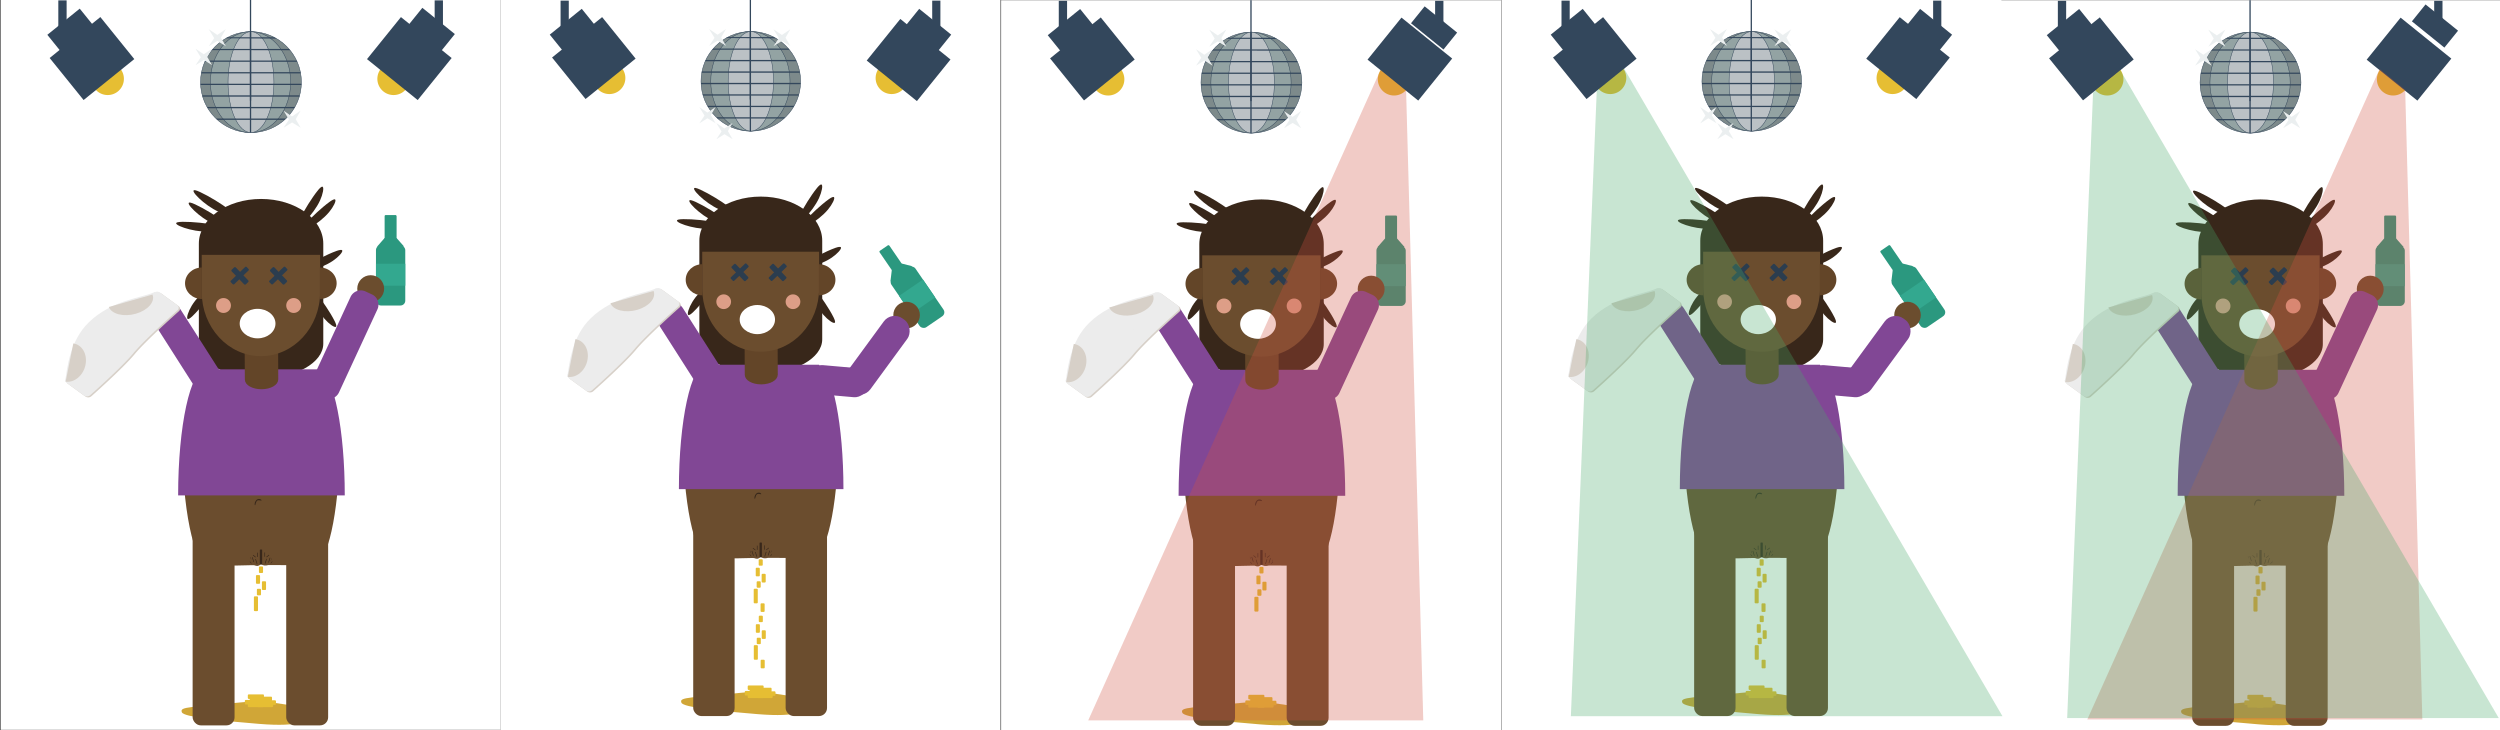 <svg id="Layer_1" data-name="Layer 1" xmlns="http://www.w3.org/2000/svg" width="5400" height="1577" viewBox="0 0 5400 1577"><rect x="0" y="0" width="5400" height="1577" fill="#333333" stroke="none"/><defs><style>.cls-1{fill:#fff;}.cls-2{fill:#2b987f;}.cls-3{fill:#33a88f;}.cls-4{fill:#6b4d2e;}.cls-5{fill:#7d8a8b;stroke:#304457;}.cls-5,.cls-6,.cls-7{stroke-miterlimit:10;}.cls-6{fill:#93a3a3;stroke:#314559;}.cls-7{fill:#bbc1c5;stroke:#32465a;}.cls-8{fill:#33475c;}.cls-9{fill:#ebeff0;}.cls-10{fill:#d0a637;}.cls-11{fill:#38271a;}.cls-12{fill:#814795;}.cls-13{fill:#634528;}.cls-14{fill:#dd9e87;}.cls-15{fill:#2b3d4f;}.cls-16{fill:#e6be33;}.cls-17{fill:#d7d0c8;}.cls-18{fill:#ececec;}.cls-19{fill:#d05242;}.cls-19,.cls-20{opacity:0.3;}.cls-20{fill:#46a869;}</style></defs><title>nyspritefatima</title><rect class="cls-1" x="2162.37" y="0.44" width="1080" height="1577"/><rect class="cls-2" x="2973.08" y="530.89" width="63.31" height="129.99" rx="10.37"/><rect class="cls-2" x="2991.79" y="465.48" width="25.87" height="101.52" rx="2.37"/><rect class="cls-3" x="2973.08" y="570.69" width="63.31" height="47.41"/><polygon class="cls-2" points="3017.66 515.19 2991.79 515.04 2975.28 533.95 3033.74 533.49 3017.66 515.19"/><ellipse class="cls-4" cx="2961.71" cy="624.54" rx="29.06" ry="29.08"/><ellipse class="cls-5" cx="2703.1" cy="178.41" rx="108.94" ry="109.01"/><ellipse class="cls-6" cx="2702.13" cy="178.41" rx="86.7" ry="109.01"/><ellipse class="cls-7" cx="2703.1" cy="178.41" rx="49.56" ry="109.01"/><rect class="cls-8" x="2700.72" y="69.41" width="2.82" height="218.02"/><rect class="cls-8" x="2700.72" y="0.44" width="2.82" height="218.02"/><polygon class="cls-8" points="2811.98 181.84 2811.86 184.67 2594.34 184.67 2594.22 181.82 2811.98 181.84"/><polygon class="cls-8" points="2808.28 206.91 2807.47 209.74 2598.72 209.74 2597.93 206.91 2808.28 206.91"/><polygon class="cls-8" points="2797.99 231.99 2796.36 234.81 2609.9 234.81 2608.21 231.99 2797.99 231.99"/><polygon class="cls-8" points="2778.53 257.06 2775.44 259.88 2630.75 259.88 2627.67 257.06 2778.53 257.06"/><polygon class="cls-8" points="2809.89 156.77 2810.42 159.6 2595.78 159.6 2596.31 156.77 2809.89 156.77"/><polygon class="cls-8" points="2801.57 131.7 2802.85 134.52 2603.36 134.52 2604.7 131.7 2801.57 131.7"/><polygon class="cls-8" points="2785.01 106.63 2787.55 109.45 2618.89 109.26 2621.09 106.63 2785.01 106.63"/><polygon class="cls-8" points="2753.1 81.55 2758.24 84.38 2649.11 83.71 2653.03 81.55 2753.1 81.55"/><polygon class="cls-9" points="2611.86 64.01 2630.35 76.44 2648.73 63.9 2638.22 82.4 2648.83 100.8 2630.35 89.44 2611.96 100.9 2623.64 83.24 2611.86 64.01"/><polygon class="cls-9" points="2773.45 240.08 2791.93 252.51 2810.31 239.97 2799.81 258.47 2810.42 276.87 2791.93 265.51 2773.55 276.97 2785.22 259.31 2773.45 240.08"/><polygon class="cls-9" points="2583.4 106.31 2601.16 118.25 2618.82 106.2 2608.72 123.97 2618.92 141.64 2601.16 130.73 2583.5 141.75 2594.71 124.78 2583.4 106.31"/><path class="cls-10" d="M2858.57,1540.32c-34.78,17-46.27,31.75-138,24.26-83.71-6.82-162.51-14.65-166.72-25-5.2-12.82,14.06-10.13,166.72-25C2720.53,1514.49,2871,1534.25,2858.57,1540.32Z"/><path class="cls-11" d="M2566.29,689.79c3.55,2.52,16-11.36,23.19-19.34,14.49-16.11,36.07-44.63,39.05-53.85,4.67-14.45-35.31,15.16-53.24,44.54C2567.51,673.87,2563.24,687.62,2566.29,689.79Z"/><path class="cls-11" d="M2886.69,706.9c3.46-2.64-6.05-18.68-11.52-27.92-11.06-18.64-31.82-47.76-39.72-53.35-12.4-8.77,3.92,38.25,26.6,64.13C2871.88,701,2883.71,709.17,2886.69,706.9Z"/><path class="cls-11" d="M2900.2,541.84c-2.2-3.76-19.27,3.74-29.1,8.06-19.83,8.72-51.23,25.81-57.74,33-10.2,11.25,38.42.74,66.85-18.64C2892.53,555.83,2902.08,545.07,2900.2,541.84Z"/><path class="cls-4" d="M2895.22,947.63c0,141.11-22.09,257.14-50.39,270.91v1.37c-36.5,3.26-102.32,1.08-104.08,1.6-7.21,2.14-11.82.65-16-1.6-6.45,4-7.31,4.66-14.72,2-2.62-.92-67.46,3.39-99.72-2-31,0-56-121.9-56-272.28"/><path class="cls-11" d="M2724.91,430.74c-74.22,0-134.39,43.25-134.39,96.6V743.18c0,41.5,60.17,75.15,134.39,75.15s134.39-33.65,134.39-75.15V527.34C2859.3,474,2799.13,430.74,2724.91,430.74Z"/><path class="cls-12" d="M2905.69,1071c0-141.11-23.32-257.14-53.19-270.91v-1.37H2604.93c-32.67,0-59.16,121.91-59.16,272.28"/><path class="cls-13" d="M2761.79,821.23h.27l-.45-89.4-72.21.37.45,89.39h.27c.06,11.24,16.15,20.27,35.94,20.17S2761.85,832.47,2761.79,821.23Z"/><path class="cls-4" d="M2596.77,551.51v80.34c0,76.44,57.24,138.4,127.85,138.4s127.84-62,127.84-138.4V551.51Z"/><ellipse class="cls-14" cx="2643.75" cy="660.88" rx="16.11" ry="16.12"/><ellipse class="cls-14" cx="2795.33" cy="660.88" rx="16.11" ry="16.12"/><path class="cls-13" d="M2597.1,646.85c-20.12,0-36.43-15.23-36.43-34s16.31-34,36.43-34"/><path class="cls-13" d="M2851.73,578.79c20.12,0,36.43,15.24,36.43,34s-16.31,34-36.43,34"/><rect class="cls-15" x="2655.01" y="590.95" width="47.42" height="10.54" rx="2.19" transform="translate(334.75 2023.4) rotate(-43.88)"/><rect class="cls-15" x="2673.19" y="574.9" width="12.29" height="43.91" rx="2.56" transform="translate(334.49 2024) rotate(-43.88)"/><rect class="cls-15" x="2738.35" y="590.9" width="47.42" height="10.54" rx="2.19" transform="translate(358.07 2081.16) rotate(-43.88)"/><rect class="cls-15" x="2756.52" y="574.84" width="12.29" height="43.91" rx="2.56" transform="translate(357.8 2081.75) rotate(-43.88)"/><path class="cls-12" d="M2650.05,870l-13,8.29a24.32,24.32,0,0,1-33.51-7.4L2497.18,704.08a24.37,24.37,0,0,1,7.4-33.54l13-8.29a24.33,24.33,0,0,1,33.52,7.4l106.37,166.77A24.36,24.36,0,0,1,2650.05,870Z"/><path class="cls-12" d="M2860.9,860.53l-14-6.48a24.36,24.36,0,0,1-11.81-32.25l83.13-179.51a24.32,24.32,0,0,1,32.22-11.82l14,6.48a24.36,24.36,0,0,1,11.81,32.24L2893.13,848.7A24.35,24.35,0,0,1,2860.9,860.53Z"/><path class="cls-11" d="M2639.54,493.12c.16-4.35-18.27-7.18-28.87-8.8-21.42-3.29-57.08-5.71-66.42-3.15-14.63,4,32,21.24,66.42,20.13C2625.57,500.83,2639.4,496.86,2639.54,493.12Z"/><path class="cls-11" d="M2652.91,490.42c2-3.86-13.4-14.35-22.27-20.39-17.91-12.19-49.07-29.74-58.59-31.45-14.94-2.68,19.77,33,51.28,46.78C2637,491.35,2651.18,493.73,2652.91,490.42Z"/><path class="cls-11" d="M2663.33,463.68c2-3.86-13.4-14.35-22.28-20.39-17.91-12.19-49.06-29.74-58.59-31.45-14.94-2.68,19.78,33,51.29,46.78C2647.41,464.61,2661.59,467,2663.33,463.68Z"/><path class="cls-11" d="M2885,432c-3.15-3-17.5,8.91-25.76,15.76-16.67,13.84-42.16,38.92-46.44,47.61-6.72,13.62,37.13-9.87,59.14-36.33C2881.46,447.61,2887.69,434.63,2885,432Z"/><path class="cls-11" d="M2857.81,404.39c-3.83-2.08-14.55,13.18-20.72,22-12.45,17.73-30.47,48.63-32.32,58.14-2.91,14.9,33.24-19.28,47.53-50.59C2858.5,420.33,2861.09,406.17,2857.81,404.39Z"/><rect class="cls-4" x="2577.08" y="1116.86" width="90.55" height="450.93" rx="17.47"/><rect class="cls-4" x="2779.22" y="1116.86" width="90.55" height="450.93" rx="17.47"/><rect class="cls-11" x="2722.19" y="1188" width="5.1" height="31.91" rx="0.98"/><rect class="cls-16" x="2720.3" y="1224.57" width="8.88" height="14.09" rx="1.71"/><rect class="cls-16" x="2715.86" y="1272.79" width="8.88" height="14.09" rx="1.71"/><rect class="cls-16" x="2726.77" y="1256.48" width="8.88" height="18.98" rx="1.71"/><rect class="cls-16" x="2709.41" y="1289.09" width="8.88" height="31.91" rx="1.71"/><rect class="cls-16" x="2713.85" y="1243.15" width="8.88" height="18.85" rx="1.71"/><rect class="cls-16" x="2696.29" y="1500.84" width="34.83" height="9.81" rx="1.89"/><rect class="cls-16" x="2713.71" y="1505.74" width="34.83" height="9.81" rx="1.89"/><rect class="cls-16" x="2700.42" y="1507.95" width="34.83" height="9.81" rx="1.89"/><rect class="cls-16" x="2689.84" y="1512.86" width="34.83" height="9.81" rx="1.89"/><rect class="cls-16" x="2707.25" y="1513.63" width="34.83" height="9.81" rx="1.89"/><rect class="cls-16" x="2722.27" y="1513.63" width="34.83" height="9.81" rx="1.89"/><rect class="cls-16" x="2696.29" y="1518.54" width="34.83" height="9.81" rx="1.89"/><rect class="cls-16" x="2716.13" y="1518.54" width="34.83" height="9.81" rx="1.89"/><rect class="cls-11" x="2706.51" y="1206" width="1.39" height="10.9" transform="matrix(0.95, -0.31, 0.31, 0.95, -241.93, 896.56)"/><rect class="cls-11" x="2714.03" y="1208.36" width="1.39" height="10.9" transform="translate(-242.29 899) rotate(-18.01)"/><rect class="cls-11" x="2709.73" y="1198.86" width="1.39" height="7.18" transform="translate(72.7 2556.97) rotate(-51.11)"/><rect class="cls-11" x="2716.37" y="1194.78" width="1.39" height="9.23"/><rect class="cls-11" x="2701.81" y="1213.51" width="1.03" height="5.16" transform="translate(-132.34 2079.87) rotate(-41.18)"/><rect class="cls-11" x="2702.05" y="1205.87" width="0.55" height="5.01" transform="matrix(0.95, -0.31, 0.31, 0.95, -241.22, 894.9)"/><rect class="cls-11" x="2737.27" y="1210.28" width="10.9" height="1.39" transform="translate(742.94 3444.77) rotate(-71.99)"/><rect class="cls-11" x="2729.75" y="1212.64" width="10.9" height="1.39" transform="translate(735.5 3439.25) rotate(-71.99)"/><rect class="cls-11" x="2735.9" y="1201.28" width="7.18" height="1.39" transform="translate(-147.36 1986.58) rotate(-38.89)"/><rect class="cls-11" x="2732.16" y="1194.3" width="1.39" height="9.23" transform="translate(5465.71 2397.83) rotate(-180)"/><rect class="cls-11" x="2745.02" y="1215.1" width="5.16" height="1.03" transform="translate(23.68 2483.4) rotate(-48.82)"/><rect class="cls-11" x="2745.09" y="1207.62" width="5.01" height="0.55" transform="matrix(0.31, -0.95, 0.95, 0.31, 749.23, 3447.28)"/><path class="cls-17" d="M2307.15,819.31l189-183.55a10.63,10.63,0,0,1,13.14-.8l37.33,27.16c3.88,2.82,4.3,7.79,1,11,0,0-70.3,62.3-95.87,93.12s-93.1,90.43-93.1,90.43a10.62,10.62,0,0,1-13.14.79l-37.33-27.16C2304.22,827.53,2303.79,822.56,2307.15,819.31Z"/><path class="cls-18" d="M2304.33,817.26l189-183.55a10.61,10.61,0,0,1,13.13-.79l37.33,27.15c3.88,2.82,4.3,7.79.95,11,0,0-70.3,62.3-95.87,93.12s-93.09,90.43-93.09,90.43a10.63,10.63,0,0,1-13.14.79l-37.33-27.16C2301.4,825.49,2301,820.51,2304.33,817.26Z"/><path class="cls-18" d="M2302.08,821.84c3.88-24.11,9.27-84.39,50.72-124.65,49.56-48.14,115-53.05,140.4-64.58,20.83-9.45-28.81,66.27-75.6,111.72S2298.91,841.55,2302.08,821.84Z"/><path class="cls-17" d="M2319.35,742.81c19.14,2.71,30.94,23.4,26.36,46.21s-23.8,39.1-42.94,36.39"/><path class="cls-17" d="M2396,664.14c6.25,15.45,32.43,22,58.49,14.51s42.11-26,35.86-41.45"/><ellipse class="cls-1" cx="2717.38" cy="699.95" rx="38.65" ry="31.88"/><path class="cls-11" d="M2711.66,1092.23c1.34,1.48,1.51-7.18,4.93-9.81,3.2-2.46,9.72,1.22,9.33-.71-.52-2.52-6.71-4.75-11-.81C2711.36,1084.14,2710.16,1090.57,2711.66,1092.23Z"/><path class="cls-16" d="M2365.48,192.13a35,35,0,1,0,56.27-41.68"/><rect class="cls-8" x="2267.96" y="42.75" width="89.98" height="46.85" transform="translate(471.73 1467.61) rotate(-38.92)"/><rect class="cls-8" x="2289.28" y="69.11" width="140.76" height="116.7" transform="translate(443.6 1510.55) rotate(-38.92)"/><rect class="cls-8" x="2286.96" y="1.81" width="17.93" height="64.36" transform="translate(4591.85 67.98) rotate(-180)"/><path class="cls-16" d="M3039.26,192.13A35,35,0,1,1,2983,150.45"/><rect class="cls-8" x="3068.37" y="21.18" width="46.85" height="89.98" transform="matrix(0.63, -0.78, 0.78, 0.63, 1098.14, 2430.26)"/><rect class="cls-8" x="2986.73" y="57.08" width="116.7" height="140.76" transform="translate(1033.08 2416.7) rotate(-51.08)"/><rect class="cls-8" x="3099.85" y="1.81" width="17.93" height="64.36"/><rect class="cls-1" x="1081.06" width="1080" height="1577"/><path class="cls-10" d="M1772.82,1518.61c-34.35,16.79-45.69,31.32-136.31,23.94-82.66-6.73-160.47-14.45-164.64-24.71-5.13-12.65,13.89-10,164.64-24.72C1636.51,1493.12,1785.09,1512.61,1772.82,1518.61Z"/><rect class="cls-2" x="1950.59" y="577.97" width="62.51" height="128.27" rx="10.37" transform="translate(-16.4 1231.18) rotate(-34.38)"/><rect class="cls-2" x="1924.7" y="527.15" width="25.55" height="100.18" rx="2.37" transform="translate(12.47 1194.79) rotate(-34.38)"/><rect class="cls-3" x="1949.76" y="617.49" width="62.51" height="46.79" transform="translate(-15.86 1230.49) rotate(-34.38)"/><polygon class="cls-2" points="1947.43 569.17 1926.26 583.48 1923.34 608.09 1970.73 575.1 1947.43 569.17"/><circle class="cls-4" cx="1958.25" cy="680.55" r="28.7"/><circle class="cls-5" cx="1621.78" cy="175.62" r="107.57"/><ellipse class="cls-6" cx="1620.82" cy="175.62" rx="85.61" ry="107.57"/><ellipse class="cls-7" cx="1621.78" cy="175.62" rx="48.94" ry="107.57"/><rect class="cls-8" x="1619.42" y="68.05" width="2.79" height="215.14"/><rect class="cls-8" x="1619.42" width="2.79" height="215.14"/><polygon class="cls-8" points="1729.3 179.01 1729.17 181.8 1514.38 181.8 1514.26 178.99 1729.3 179.01"/><polygon class="cls-8" points="1725.63 203.75 1724.84 206.54 1518.7 206.54 1517.92 203.75 1725.63 203.75"/><polygon class="cls-8" points="1715.48 228.49 1713.87 231.28 1529.75 231.28 1528.07 228.49 1715.48 228.49"/><polygon class="cls-8" points="1696.27 253.23 1693.21 256.02 1550.33 256.02 1547.29 253.23 1696.27 253.23"/><polygon class="cls-8" points="1727.23 154.26 1727.75 157.05 1515.8 157.05 1516.33 154.26 1727.23 154.26"/><polygon class="cls-8" points="1719.01 129.52 1720.28 132.31 1523.28 132.31 1524.61 129.52 1719.01 129.52"/><polygon class="cls-8" points="1702.66 104.78 1705.17 107.57 1538.62 107.38 1540.79 104.78 1702.66 104.78"/><polygon class="cls-8" points="1671.15 80.04 1676.23 82.83 1568.47 82.17 1572.34 80.04 1671.15 80.04"/><polygon class="cls-9" points="1531.68 62.73 1549.93 75 1568.09 62.62 1557.71 80.88 1568.19 99.03 1549.93 87.82 1531.78 99.14 1543.31 81.71 1531.68 62.73"/><polygon class="cls-9" points="1670.72 63.28 1688.97 75.55 1707.13 63.18 1696.75 81.44 1707.23 99.59 1688.97 88.38 1670.82 99.69 1682.35 82.26 1670.72 63.28"/><polygon class="cls-9" points="1510.54 231.38 1528.07 243.17 1545.51 231.28 1535.54 248.82 1545.61 266.25 1528.07 255.49 1510.64 266.35 1521.71 249.61 1510.54 231.38"/><polygon class="cls-9" points="1547.29 265.76 1564.83 277.55 1582.26 265.66 1572.3 283.19 1582.36 300.63 1564.83 289.86 1547.39 300.73 1558.46 283.99 1547.29 265.76"/><path class="cls-11" d="M1486.68,680.25c3.5,2.49,15.82-11.2,22.9-19.08,14.31-15.9,35.62-44,38.56-53.14,4.61-14.26-34.87,15-52.58,44C1487.89,664.55,1483.67,678.11,1486.68,680.25Z"/><path class="cls-11" d="M1803.07,697.14c3.42-2.6-6-18.44-11.38-27.55-10.92-18.4-31.42-47.13-39.23-52.65-12.23-8.65,3.88,37.74,26.27,63.29C1788.44,691.3,1800.13,699.38,1803.07,697.14Z"/><path class="cls-11" d="M1816.4,534.26c-2.16-3.72-19,3.69-28.72,8-19.59,8.6-50.6,25.47-57,32.55-10.08,11.1,37.93.72,66-18.4C1808.84,548.07,1818.27,537.44,1816.4,534.26Z"/><path class="cls-4" d="M1811.49,934.7c0,139.25-21.81,253.75-49.76,267.33v1.36c-36,3.21-101,1.07-102.78,1.58-7.11,2.11-11.66.64-15.8-1.58-6.38,4-7.22,4.6-14.54,2-2.59-.91-66.61,3.35-98.47-2-30.56,0-55.34-120.3-55.34-268.69"/><path class="cls-11" d="M1643.31,424.63c-73.29,0-132.71,42.68-132.71,95.32v213c0,41,59.42,74.16,132.71,74.16S1776,773.9,1776,732.94V520C1776,467.31,1716.61,424.63,1643.31,424.63Z"/><path class="cls-12" d="M1821.83,1056.47c0-139.25-23-253.75-52.53-267.33v-1.36H1524.84c-32.27,0-58.42,120.3-58.42,268.69"/><path class="cls-13" d="M1679.74,810h.26l-.45-88.21-71.3.36.44,88.21h.27c0,11.09,15.94,20,35.49,19.9S1679.79,821.05,1679.74,810Z"/><path class="cls-4" d="M1516.78,543.8v79.28c0,75.43,56.52,136.58,126.24,136.58s126.25-61.15,126.25-136.58V543.8Z"/><circle class="cls-14" cx="1563.17" cy="651.73" r="15.91"/><circle class="cls-14" cx="1712.85" cy="651.73" r="15.91"/><path class="cls-13" d="M1517.11,637.89c-19.87,0-36-15-36-33.59s16.11-33.58,36-33.58"/><path class="cls-13" d="M1768.55,570.72c19.87,0,36,15,36,33.58s-16.1,33.59-36,33.59"/><rect class="cls-15" x="1592.51" y="564.51" width="10.4" height="46.81" rx="2.03" transform="translate(913.39 -970.93) rotate(46.1)"/><rect class="cls-15" x="1576.64" y="582.48" width="43.34" height="12.14" rx="2.37" transform="translate(914.02 -971.17) rotate(46.1)"/><rect class="cls-15" x="1674.8" y="564.46" width="10.4" height="46.81" rx="2.03" transform="translate(938.57 -1030.24) rotate(46.1)"/><rect class="cls-15" x="1658.93" y="582.42" width="43.34" height="12.14" rx="2.37" transform="translate(939.21 -1030.48) rotate(46.1)"/><rect class="cls-12" x="1466" y="638.07" width="63.14" height="243.17" rx="29" transform="translate(-173.49 925.05) rotate(-32.55)"/><rect class="cls-12" x="1779.14" y="757.54" width="63.14" height="131.42" rx="29" transform="translate(2789.97 -908.06) rotate(95.04)"/><rect class="cls-12" x="1863.07" y="670.72" width="63.14" height="193.45" rx="29" transform="translate(819.19 -970.95) rotate(36.21)"/><path class="cls-11" d="M1559,486.18c.16-4.29-18-7.08-28.51-8.69-21.14-3.24-56.36-5.63-65.58-3.1-14.46,4,31.63,20.95,65.58,19.87C1545.22,493.78,1558.88,489.87,1559,486.18Z"/><path class="cls-11" d="M1572.22,483.51c2-3.8-13.24-14.16-22-20.12-17.69-12-48.45-29.34-57.85-31-14.76-2.64,19.52,32.53,50.64,46.16C1556.49,484.43,1570.5,486.79,1572.22,483.51Z"/><path class="cls-11" d="M1582.5,457.13c2-3.81-13.23-14.17-22-20.12-17.69-12-48.45-29.35-57.86-31-14.75-2.64,19.53,32.53,50.64,46.17C1566.78,458.05,1580.79,460.4,1582.5,457.13Z"/><path class="cls-11" d="M1801.38,425.91c-3.1-3-17.27,8.79-25.43,15.55-16.46,13.66-41.63,38.41-45.86,47-6.63,13.44,36.67-9.74,58.4-35.85C1797.91,441.27,1804.05,428.46,1801.38,425.91Z"/><path class="cls-11" d="M1774.55,398.62c-3.78-2.06-14.37,13-20.46,21.68-12.3,17.5-30.09,48-31.92,57.37-2.87,14.71,32.83-19,46.94-49.92C1775.23,414.35,1777.79,400.38,1774.55,398.62Z"/><rect class="cls-4" x="1497.34" y="1101.7" width="89.41" height="444.98" rx="17.47"/><rect class="cls-4" x="1696.95" y="1101.7" width="89.41" height="444.98" rx="17.47"/><rect class="cls-11" x="1640.63" y="1171.9" width="5.04" height="31.49" rx="0.98"/><rect class="cls-16" x="1638.76" y="1207.99" width="8.77" height="13.9" rx="1.71"/><rect class="cls-16" x="1634.38" y="1255.57" width="8.77" height="13.9" rx="1.71"/><rect class="cls-16" x="1645.15" y="1239.48" width="8.77" height="18.73" rx="1.71"/><rect class="cls-16" x="1628.01" y="1271.65" width="8.77" height="31.49" rx="1.71"/><rect class="cls-16" x="1642.84" y="1303.14" width="8.77" height="18.6" rx="1.71"/><rect class="cls-16" x="1632.39" y="1226.32" width="8.77" height="18.6" rx="1.71"/><rect class="cls-16" x="1638.96" y="1329.88" width="8.77" height="13.9" rx="1.71"/><rect class="cls-16" x="1634.57" y="1377.45" width="8.77" height="13.9" rx="1.71"/><rect class="cls-16" x="1645.35" y="1361.37" width="8.77" height="18.73" rx="1.71"/><rect class="cls-16" x="1628.2" y="1393.54" width="8.77" height="31.49" rx="1.71"/><rect class="cls-16" x="1643.03" y="1425.03" width="8.77" height="18.6" rx="1.71"/><rect class="cls-16" x="1632.58" y="1348.2" width="8.77" height="18.6" rx="1.71"/><rect class="cls-16" x="1615.05" y="1480.61" width="34.39" height="9.68" rx="1.89"/><rect class="cls-16" x="1632.25" y="1485.45" width="34.39" height="9.68" rx="1.89"/><rect class="cls-16" x="1619.13" y="1487.63" width="34.39" height="9.68" rx="1.89"/><rect class="cls-16" x="1608.68" y="1492.47" width="34.39" height="9.68" rx="1.89"/><rect class="cls-16" x="1625.88" y="1493.24" width="34.39" height="9.68" rx="1.89"/><rect class="cls-16" x="1640.71" y="1493.24" width="34.39" height="9.68" rx="1.89"/><rect class="cls-16" x="1615.05" y="1498.08" width="34.39" height="9.68" rx="1.89"/><rect class="cls-16" x="1634.64" y="1498.08" width="34.39" height="9.68" rx="1.89"/><rect class="cls-11" x="1625.14" y="1189.66" width="1.37" height="10.76" transform="translate(-289.74 560.97) rotate(-18)"/><rect class="cls-11" x="1632.57" y="1191.99" width="1.37" height="10.76" transform="translate(-290.09 563.38) rotate(-18)"/><rect class="cls-11" x="1628.33" y="1182.61" width="1.37" height="7.09" transform="translate(-317.19 1708.6) rotate(-51.09)"/><rect class="cls-11" x="1634.88" y="1178.59" width="1.37" height="9.11"/><rect class="cls-11" x="1620.51" y="1197.07" width="1.01" height="5.09" transform="translate(-388.96 1363.22) rotate(-41.16)"/><rect class="cls-11" x="1620.74" y="1189.54" width="0.54" height="4.94" transform="translate(-289.04 559.33) rotate(-18)"/><rect class="cls-11" x="1660.22" y="1189.19" width="1.37" height="10.76" transform="translate(2871.31 2843.96) rotate(-162)"/><rect class="cls-11" x="1652.79" y="1191.52" width="1.37" height="10.76" transform="translate(2856.09 2846.21) rotate(-162)"/><rect class="cls-11" x="1657.03" y="1182.14" width="1.37" height="7.09" transform="translate(1776.43 3220.33) rotate(-128.91)"/><rect class="cls-11" x="1650.47" y="1178.11" width="1.37" height="9.11" transform="translate(3302.32 2365.34) rotate(-180)"/><rect class="cls-11" x="1665.21" y="1196.6" width="1.01" height="5.09" transform="translate(2130.68 3198.24) rotate(-138.84)"/><rect class="cls-11" x="1665.44" y="1189.06" width="0.54" height="4.94" transform="translate(2881.64 2839.53) rotate(-162)"/><path class="cls-17" d="M1230.78,808.07l186.6-181.13a10.5,10.5,0,0,1,13-.79L1467.22,653c3.82,2.78,4.24,7.68.93,10.89,0,0-69.41,61.48-94.66,91.9S1281.55,845,1281.55,845a10.49,10.49,0,0,1-13,.79L1231.72,819C1227.89,816.19,1227.47,811.28,1230.78,808.07Z"/><path class="cls-18" d="M1228,806l186.6-181.12a10.48,10.48,0,0,1,13-.79l36.87,26.8c3.82,2.78,4.24,7.69.93,10.9,0,0-69.42,61.48-94.67,91.89S1278.77,843,1278.77,843a10.48,10.48,0,0,1-13,.78l-36.87-26.8C1225.11,814.16,1224.69,809.26,1228,806Z"/><path class="cls-18" d="M1225.78,810.56c3.83-23.79,9.15-83.27,50.08-123,48.94-47.51,113.54-52.35,138.65-63.73,20.56-9.32-28.45,65.39-74.66,110.25S1222.65,830,1225.78,810.56Z"/><path class="cls-17" d="M1242.83,732.58c18.9,2.67,30.56,23.09,26,45.6s-23.51,38.58-42.41,35.9"/><path class="cls-17" d="M1318.55,655c6.16,15.25,32,21.65,57.74,14.31s41.59-25.66,35.42-40.9"/><ellipse class="cls-1" cx="1635.88" cy="690.28" rx="38.17" ry="31.46"/><path class="cls-11" d="M1630.23,1077.39c1.33,1.46,1.49-7.09,4.87-9.68,3.16-2.43,9.6,1.21,9.21-.7-.51-2.49-6.62-4.69-10.88-.8C1629.93,1069.41,1628.75,1075.75,1630.23,1077.39Z"/><path class="cls-16" d="M1288.39,189.16A34.56,34.56,0,1,0,1344,148"/><rect class="cls-8" x="1192.1" y="41.74" width="88.83" height="46.25" transform="translate(2239.6 -661.08) rotate(141.1)"/><rect class="cls-8" x="1213.16" y="67.74" width="138.96" height="115.19" transform="translate(2359.6 -582.5) rotate(141.1)"/><rect class="cls-8" x="1210.84" y="1.35" width="17.71" height="63.51" transform="translate(2439.4 66.21) rotate(-180)"/><path class="cls-16" d="M1953.73,189.16A34.56,34.56,0,1,1,1898.17,148"/><rect class="cls-8" x="1961.19" y="41.74" width="88.83" height="46.25" transform="translate(485.4 -1244.97) rotate(38.9)"/><rect class="cls-8" x="1890" y="67.74" width="138.96" height="115.19" transform="matrix(0.78, 0.63, -0.63, 0.78, 513.15, -1202.59)"/><rect class="cls-8" x="2013.56" y="1.35" width="17.71" height="63.51"/><rect class="cls-1" x="3243.06" width="1080" height="1577"/><path class="cls-10" d="M3934.82,1518.61c-34.35,16.79-45.69,31.32-136.31,23.94-82.66-6.73-160.47-14.45-164.64-24.71-5.13-12.65,13.89-10,164.64-24.72C3798.51,1493.12,3947.09,1512.61,3934.82,1518.61Z"/><rect class="cls-2" x="4112.59" y="577.97" width="62.51" height="128.27" rx="10.37" transform="translate(361.21 2451.92) rotate(-34.38)"/><rect class="cls-2" x="4086.7" y="527.15" width="25.55" height="100.18" rx="2.37" transform="translate(390.09 2415.54) rotate(-34.38)"/><rect class="cls-3" x="4111.76" y="617.49" width="62.51" height="46.79" transform="translate(361.75 2451.24) rotate(-34.38)"/><polygon class="cls-2" points="4109.43 569.17 4088.26 583.48 4085.34 608.09 4132.73 575.1 4109.43 569.17"/><circle class="cls-4" cx="4120.25" cy="680.55" r="28.7"/><circle class="cls-5" cx="3783.78" cy="175.62" r="107.57"/><ellipse class="cls-6" cx="3782.82" cy="175.62" rx="85.61" ry="107.57"/><ellipse class="cls-7" cx="3783.78" cy="175.62" rx="48.94" ry="107.57"/><rect class="cls-8" x="3781.42" y="68.05" width="2.79" height="215.14"/><rect class="cls-8" x="3781.42" width="2.79" height="215.14"/><polygon class="cls-8" points="3891.3 179.01 3891.18 181.8 3676.38 181.8 3676.26 178.99 3891.3 179.01"/><polygon class="cls-8" points="3887.64 203.75 3886.84 206.54 3680.7 206.54 3679.92 203.75 3887.64 203.75"/><polygon class="cls-8" points="3877.48 228.49 3875.87 231.28 3691.75 231.28 3690.07 228.49 3877.48 228.49"/><polygon class="cls-8" points="3858.27 253.23 3855.21 256.02 3712.33 256.02 3709.29 253.23 3858.27 253.23"/><polygon class="cls-8" points="3889.23 154.26 3889.75 157.05 3677.8 157.05 3678.33 154.26 3889.23 154.26"/><polygon class="cls-8" points="3881.01 129.52 3882.28 132.31 3685.28 132.31 3686.61 129.52 3881.01 129.52"/><polygon class="cls-8" points="3864.66 104.78 3867.17 107.57 3700.62 107.38 3702.79 104.78 3864.66 104.78"/><polygon class="cls-8" points="3833.15 80.04 3838.23 82.83 3730.47 82.17 3734.34 80.04 3833.15 80.04"/><polygon class="cls-9" points="3693.68 62.73 3711.93 75 3730.09 62.62 3719.71 80.88 3730.19 99.03 3711.93 87.82 3693.78 99.14 3705.31 81.71 3693.68 62.73"/><polygon class="cls-9" points="3832.72 63.28 3850.97 75.55 3869.13 63.18 3858.75 81.44 3869.23 99.59 3850.97 88.38 3832.82 99.69 3844.35 82.26 3832.72 63.28"/><polygon class="cls-9" points="3672.53 231.38 3690.07 243.17 3707.51 231.28 3697.54 248.82 3707.61 266.25 3690.07 255.49 3672.64 266.35 3683.71 249.61 3672.53 231.38"/><polygon class="cls-9" points="3709.29 265.76 3726.83 277.55 3744.26 265.66 3734.3 283.19 3744.36 300.63 3726.83 289.86 3709.39 300.73 3720.46 283.99 3709.29 265.76"/><path class="cls-11" d="M3648.68,680.25c3.5,2.49,15.82-11.2,22.9-19.08,14.31-15.9,35.62-44,38.56-53.14,4.61-14.26-34.87,15-52.58,44C3649.89,664.55,3645.67,678.11,3648.68,680.25Z"/><path class="cls-11" d="M3965.07,697.14c3.42-2.6-6-18.44-11.38-27.55-10.92-18.4-31.42-47.13-39.23-52.65-12.23-8.65,3.88,37.74,26.27,63.29C3950.44,691.3,3962.13,699.38,3965.07,697.14Z"/><path class="cls-11" d="M3978.4,534.26c-2.16-3.72-19,3.69-28.72,8-19.59,8.6-50.6,25.47-57,32.55-10.08,11.1,37.93.72,66-18.4C3970.84,548.07,3980.27,537.44,3978.4,534.26Z"/><path class="cls-4" d="M3973.49,934.7c0,139.25-21.81,253.75-49.76,267.33v1.36c-36,3.21-101,1.07-102.78,1.58-7.11,2.11-11.66.64-15.8-1.58-6.38,4-7.22,4.6-14.54,2-2.59-.91-66.61,3.35-98.47-2-30.56,0-55.34-120.3-55.34-268.69"/><path class="cls-11" d="M3805.31,424.63c-73.29,0-132.71,42.68-132.71,95.32v213c0,41,59.42,74.16,132.71,74.16S3938,773.9,3938,732.94V520C3938,467.31,3878.61,424.63,3805.31,424.63Z"/><path class="cls-12" d="M3983.83,1056.47c0-139.25-23-253.75-52.53-267.33v-1.36H3686.84c-32.27,0-58.42,120.3-58.42,268.69"/><path class="cls-13" d="M3841.74,810h.26l-.45-88.21-71.3.36.44,88.21h.27c.05,11.09,15.94,20,35.49,19.9S3841.79,821.05,3841.74,810Z"/><path class="cls-4" d="M3678.78,543.8v79.28c0,75.43,56.52,136.58,126.24,136.58s126.25-61.15,126.25-136.58V543.8Z"/><circle class="cls-14" cx="3725.17" cy="651.73" r="15.91"/><circle class="cls-14" cx="3874.85" cy="651.73" r="15.91"/><path class="cls-13" d="M3679.11,637.89c-19.87,0-36-15-36-33.59s16.11-33.58,36-33.58"/><path class="cls-13" d="M3930.55,570.72c19.87,0,36,15,36,33.58s-16.1,33.59-36,33.59"/><rect class="cls-15" x="3754.51" y="564.51" width="10.4" height="46.81" rx="2.03" transform="translate(1576.16 -2528.67) rotate(46.1)"/><rect class="cls-15" x="3738.64" y="582.48" width="43.34" height="12.14" rx="2.37" transform="translate(1576.79 -2528.91) rotate(46.1)"/><rect class="cls-15" x="3836.8" y="564.46" width="10.4" height="46.81" rx="2.03" transform="translate(1601.34 -2587.98) rotate(46.1)"/><rect class="cls-15" x="3820.93" y="582.42" width="43.34" height="12.14" rx="2.37" transform="translate(1601.98 -2588.22) rotate(46.1)"/><rect class="cls-12" x="3628" y="638.07" width="63.14" height="243.17" rx="29" transform="translate(166.1 2088.26) rotate(-32.55)"/><rect class="cls-12" x="3941.14" y="757.54" width="63.14" height="131.42" rx="29" transform="translate(5142.06 -3061.69) rotate(95.04)"/><rect class="cls-12" x="4025.07" y="670.72" width="63.14" height="193.45" rx="29" transform="translate(1236.68 -2248.03) rotate(36.21)"/><path class="cls-11" d="M3721,486.18c.16-4.29-18-7.08-28.51-8.69-21.14-3.24-56.36-5.63-65.58-3.1-14.46,4,31.63,20.95,65.58,19.87C3707.22,493.78,3720.88,489.87,3721,486.18Z"/><path class="cls-11" d="M3734.22,483.51c2-3.8-13.24-14.16-22-20.12-17.69-12-48.45-29.34-57.85-31-14.76-2.64,19.52,32.53,50.64,46.16C3718.49,484.43,3732.5,486.79,3734.22,483.51Z"/><path class="cls-11" d="M3744.5,457.13c2-3.81-13.23-14.17-22-20.12-17.69-12-48.45-29.35-57.86-31-14.75-2.64,19.53,32.53,50.64,46.17C3728.78,458.05,3742.79,460.4,3744.5,457.13Z"/><path class="cls-11" d="M3963.38,425.91c-3.1-3-17.27,8.79-25.43,15.55-16.46,13.66-41.63,38.41-45.86,47-6.63,13.44,36.67-9.74,58.4-35.85C3959.91,441.27,3966.05,428.46,3963.38,425.91Z"/><path class="cls-11" d="M3936.55,398.62c-3.78-2.06-14.37,13-20.46,21.68-12.3,17.5-30.09,48-31.92,57.37-2.87,14.71,32.83-19,46.94-49.92C3937.23,414.35,3939.79,400.38,3936.55,398.62Z"/><rect class="cls-4" x="3659.34" y="1101.7" width="89.41" height="444.98" rx="17.47"/><rect class="cls-4" x="3858.95" y="1101.7" width="89.41" height="444.98" rx="17.47"/><rect class="cls-11" x="3802.63" y="1171.9" width="5.04" height="31.49" rx="0.98"/><rect class="cls-16" x="3800.76" y="1207.99" width="8.77" height="13.9" rx="1.71"/><rect class="cls-16" x="3796.38" y="1255.57" width="8.77" height="13.9" rx="1.71"/><rect class="cls-16" x="3807.15" y="1239.48" width="8.77" height="18.73" rx="1.71"/><rect class="cls-16" x="3790.01" y="1271.65" width="8.77" height="31.49" rx="1.71"/><rect class="cls-16" x="3804.84" y="1303.14" width="8.77" height="18.6" rx="1.71"/><rect class="cls-16" x="3794.39" y="1226.32" width="8.77" height="18.6" rx="1.71"/><rect class="cls-16" x="3800.96" y="1329.88" width="8.77" height="13.9" rx="1.71"/><rect class="cls-16" x="3796.57" y="1377.45" width="8.77" height="13.9" rx="1.71"/><rect class="cls-16" x="3807.35" y="1361.37" width="8.77" height="18.73" rx="1.71"/><rect class="cls-16" x="3790.2" y="1393.54" width="8.77" height="31.49" rx="1.71"/><rect class="cls-16" x="3805.03" y="1425.03" width="8.77" height="18.6" rx="1.71"/><rect class="cls-16" x="3794.58" y="1348.2" width="8.77" height="18.6" rx="1.71"/><rect class="cls-16" x="3777.05" y="1480.61" width="34.39" height="9.68" rx="1.89"/><rect class="cls-16" x="3794.25" y="1485.45" width="34.39" height="9.68" rx="1.89"/><rect class="cls-16" x="3781.13" y="1487.63" width="34.39" height="9.68" rx="1.89"/><rect class="cls-16" x="3770.68" y="1492.47" width="34.39" height="9.68" rx="1.89"/><rect class="cls-16" x="3787.88" y="1493.24" width="34.39" height="9.68" rx="1.89"/><rect class="cls-16" x="3802.71" y="1493.24" width="34.39" height="9.68" rx="1.89"/><rect class="cls-16" x="3777.05" y="1498.08" width="34.39" height="9.68" rx="1.89"/><rect class="cls-16" x="3796.64" y="1498.08" width="34.39" height="9.68" rx="1.89"/><rect class="cls-11" x="3787.14" y="1189.66" width="1.37" height="10.76" transform="translate(-183.9 1229.14) rotate(-18)"/><rect class="cls-11" x="3794.57" y="1191.99" width="1.37" height="10.76" transform="translate(-184.25 1231.55) rotate(-18)"/><rect class="cls-11" x="3790.33" y="1182.61" width="1.37" height="7.09" transform="translate(486.76 3390.84) rotate(-51.09)"/><rect class="cls-11" x="3796.88" y="1178.59" width="1.37" height="9.11"/><rect class="cls-11" x="3782.51" y="1197.07" width="1.01" height="5.09" transform="translate(145.23 2786.07) rotate(-41.16)"/><rect class="cls-11" x="3782.74" y="1189.54" width="0.54" height="4.94" transform="translate(-183.2 1227.51) rotate(-18)"/><rect class="cls-11" x="3822.22" y="1189.19" width="1.37" height="10.76" transform="translate(7089.47 3512.14) rotate(-162)"/><rect class="cls-11" x="3814.79" y="1191.52" width="1.37" height="10.76" transform="translate(7074.25 3514.38) rotate(-162)"/><rect class="cls-11" x="3819.03" y="1182.14" width="1.37" height="7.09" transform="translate(5296.48 4902.57) rotate(-128.91)"/><rect class="cls-11" x="3812.47" y="1178.11" width="1.37" height="9.11" transform="translate(7626.32 2365.34) rotate(-180)"/><rect class="cls-11" x="3827.21" y="1196.6" width="1.01" height="5.09" transform="translate(5920.49 4621.09) rotate(-138.84)"/><rect class="cls-11" x="3827.44" y="1189.06" width="0.54" height="4.94" transform="translate(7099.79 3507.71) rotate(-162)"/><path class="cls-17" d="M3392.78,808.07l186.6-181.13a10.5,10.5,0,0,1,13-.79L3629.22,653c3.82,2.78,4.24,7.68.93,10.89,0,0-69.41,61.48-94.66,91.9S3443.55,845,3443.55,845a10.49,10.49,0,0,1-13,.79L3393.72,819C3389.89,816.19,3389.47,811.28,3392.78,808.07Z"/><path class="cls-18" d="M3390,806l186.6-181.12a10.48,10.48,0,0,1,13-.79l36.87,26.8c3.82,2.78,4.24,7.69.93,10.9,0,0-69.42,61.48-94.67,91.89S3440.77,843,3440.77,843a10.48,10.48,0,0,1-13,.78l-36.87-26.8C3387.11,814.16,3386.69,809.26,3390,806Z"/><path class="cls-18" d="M3387.78,810.56c3.83-23.79,9.15-83.27,50.08-123,48.94-47.51,113.54-52.35,138.65-63.73,20.56-9.32-28.45,65.39-74.66,110.25S3384.65,830,3387.78,810.56Z"/><path class="cls-17" d="M3404.83,732.58c18.9,2.67,30.56,23.09,26,45.6s-23.51,38.58-42.41,35.9"/><path class="cls-17" d="M3480.55,655c6.16,15.25,32,21.65,57.74,14.31s41.59-25.66,35.42-40.9"/><ellipse class="cls-1" cx="3797.88" cy="690.28" rx="38.17" ry="31.46"/><path class="cls-11" d="M3792.23,1077.39c1.33,1.46,1.49-7.09,4.87-9.68,3.16-2.43,9.6,1.21,9.21-.7-.51-2.49-6.62-4.69-10.88-.8C3791.93,1069.41,3790.75,1075.75,3792.23,1077.39Z"/><path class="cls-16" d="M3450.39,189.16A34.56,34.56,0,1,0,3506,148"/><rect class="cls-8" x="3354.1" y="41.74" width="88.83" height="46.25" transform="translate(6084.24 -2018.63) rotate(141.1)"/><rect class="cls-8" x="3375.16" y="67.74" width="138.96" height="115.19" transform="translate(6204.24 -1940.05) rotate(141.1)"/><rect class="cls-8" x="3372.84" y="1.35" width="17.71" height="63.51" transform="translate(6763.4 66.21) rotate(-180)"/><path class="cls-16" d="M4115.73,189.16A34.56,34.56,0,1,1,4060.17,148"/><rect class="cls-8" x="4123.19" y="41.74" width="88.83" height="46.25" transform="translate(964.76 -2602.51) rotate(38.9)"/><rect class="cls-8" x="4052" y="67.74" width="138.96" height="115.19" transform="translate(992.5 -2560.14) rotate(38.9)"/><rect class="cls-8" x="4175.56" y="1.35" width="17.71" height="63.51"/><polygon class="cls-19" points="2350.54 1556 3074.27 1556 3037.2 196.01 2982 151 2350.54 1556"/><rect class="cls-1" x="4320.37" y="0.44" width="1080" height="1577"/><rect class="cls-2" x="5131.08" y="530.89" width="63.31" height="129.99" rx="10.37"/><rect class="cls-2" x="5149.79" y="465.48" width="25.87" height="101.52" rx="2.37"/><rect class="cls-3" x="5131.08" y="570.69" width="63.31" height="47.41"/><polygon class="cls-2" points="5175.66 515.19 5149.79 515.04 5133.27 533.95 5191.74 533.49 5175.66 515.19"/><ellipse class="cls-4" cx="5119.71" cy="624.54" rx="29.06" ry="29.08"/><ellipse class="cls-5" cx="4861.1" cy="178.41" rx="108.94" ry="109.01"/><ellipse class="cls-6" cx="4860.13" cy="178.41" rx="86.7" ry="109.01"/><ellipse class="cls-7" cx="4861.1" cy="178.41" rx="49.56" ry="109.01"/><rect class="cls-8" x="4858.72" y="69.41" width="2.82" height="218.02"/><rect class="cls-8" x="4858.72" y="0.44" width="2.82" height="218.02"/><polygon class="cls-8" points="4969.98 181.84 4969.86 184.67 4752.34 184.67 4752.22 181.82 4969.98 181.84"/><polygon class="cls-8" points="4966.28 206.91 4965.47 209.74 4756.72 209.74 4755.93 206.91 4966.28 206.91"/><polygon class="cls-8" points="4955.99 231.99 4954.36 234.81 4767.9 234.81 4766.21 231.99 4955.99 231.99"/><polygon class="cls-8" points="4936.53 257.06 4933.44 259.88 4788.75 259.88 4785.67 257.06 4936.53 257.06"/><polygon class="cls-8" points="4967.89 156.77 4968.42 159.6 4753.78 159.6 4754.31 156.77 4967.89 156.77"/><polygon class="cls-8" points="4959.57 131.7 4960.85 134.52 4761.36 134.52 4762.7 131.7 4959.57 131.7"/><polygon class="cls-8" points="4943.01 106.63 4945.55 109.45 4776.89 109.26 4779.09 106.63 4943.01 106.63"/><polygon class="cls-8" points="4911.1 81.55 4916.24 84.38 4807.11 83.71 4811.03 81.55 4911.1 81.55"/><polygon class="cls-9" points="4769.86 64.01 4788.35 76.44 4806.73 63.9 4796.22 82.4 4806.83 100.8 4788.35 89.44 4769.96 100.9 4781.64 83.24 4769.86 64.01"/><polygon class="cls-9" points="4931.44 240.08 4949.93 252.51 4968.31 239.97 4957.81 258.47 4968.42 276.87 4949.93 265.51 4931.55 276.97 4943.22 259.31 4931.44 240.08"/><polygon class="cls-9" points="4741.4 106.31 4759.16 118.25 4776.81 106.2 4766.72 123.97 4776.92 141.64 4759.16 130.73 4741.5 141.75 4752.71 124.78 4741.4 106.31"/><path class="cls-10" d="M5016.57,1540.32c-34.78,17-46.27,31.75-138,24.26-83.71-6.82-162.51-14.65-166.72-25-5.2-12.82,14.06-10.13,166.72-25C4878.53,1514.49,5029,1534.25,5016.57,1540.32Z"/><path class="cls-11" d="M4724.29,689.79c3.55,2.52,16-11.36,23.19-19.34,14.49-16.11,36.07-44.63,39.05-53.85,4.67-14.45-35.31,15.16-53.24,44.54C4725.51,673.87,4721.24,687.62,4724.29,689.79Z"/><path class="cls-11" d="M5044.69,706.9c3.46-2.64-6-18.68-11.52-27.92-11.06-18.64-31.82-47.76-39.72-53.35-12.4-8.77,3.92,38.25,26.6,64.13C5029.88,701,5041.71,709.17,5044.69,706.9Z"/><path class="cls-11" d="M5058.2,541.84c-2.2-3.76-19.27,3.74-29.1,8.06-19.83,8.72-51.23,25.81-57.74,33-10.2,11.25,38.42.74,66.85-18.64C5050.53,555.83,5060.08,545.07,5058.2,541.84Z"/><path class="cls-4" d="M5053.22,947.63c0,141.11-22.09,257.14-50.39,270.91v1.37c-36.5,3.26-102.32,1.08-104.08,1.6-7.21,2.14-11.82.65-16-1.6-6.45,4-7.31,4.66-14.72,2-2.62-.92-67.46,3.39-99.72-2-30.95,0-56-121.9-56-272.28"/><path class="cls-11" d="M4882.91,430.74c-74.22,0-134.39,43.25-134.39,96.6V743.18c0,41.5,60.17,75.15,134.39,75.15s134.39-33.65,134.39-75.15V527.34C5017.3,474,4957.13,430.74,4882.91,430.74Z"/><path class="cls-12" d="M5063.69,1071c0-141.11-23.32-257.14-53.19-270.91v-1.37H4762.93c-32.67,0-59.16,121.91-59.16,272.28"/><path class="cls-13" d="M4919.79,821.23h.27l-.45-89.4-72.21.37.45,89.39h.27c.06,11.24,16.15,20.27,35.94,20.17S4919.85,832.47,4919.79,821.23Z"/><path class="cls-4" d="M4754.77,551.51v80.34c0,76.44,57.24,138.4,127.85,138.4s127.84-62,127.84-138.4V551.51Z"/><ellipse class="cls-14" cx="4801.75" cy="660.88" rx="16.11" ry="16.12"/><ellipse class="cls-14" cx="4953.33" cy="660.88" rx="16.11" ry="16.12"/><path class="cls-13" d="M4755.1,646.85c-20.12,0-36.43-15.23-36.43-34s16.31-34,36.43-34"/><path class="cls-13" d="M5009.73,578.79c20.12,0,36.43,15.24,36.43,34s-16.31,34-36.43,34"/><rect class="cls-15" x="4813.01" y="590.95" width="47.42" height="10.54" rx="2.19" transform="translate(937.39 3519.34) rotate(-43.88)"/><rect class="cls-15" x="4831.19" y="574.9" width="12.29" height="43.91" rx="2.56" transform="translate(937.13 3519.93) rotate(-43.88)"/><rect class="cls-15" x="4896.35" y="590.9" width="47.42" height="10.54" rx="2.19" transform="translate(960.71 3577.09) rotate(-43.88)"/><rect class="cls-15" x="4914.52" y="574.84" width="12.29" height="43.91" rx="2.56" transform="translate(960.44 3577.69) rotate(-43.88)"/><path class="cls-12" d="M4808.05,870l-13,8.29a24.32,24.32,0,0,1-33.51-7.4L4655.18,704.08a24.37,24.37,0,0,1,7.4-33.54l13-8.29a24.33,24.33,0,0,1,33.52,7.4l106.37,166.77A24.36,24.36,0,0,1,4808.05,870Z"/><path class="cls-12" d="M5018.9,860.53l-14-6.48a24.36,24.36,0,0,1-11.81-32.25l83.13-179.51a24.32,24.32,0,0,1,32.22-11.82l14,6.48a24.36,24.36,0,0,1,11.81,32.24L5051.13,848.7A24.35,24.35,0,0,1,5018.9,860.53Z"/><path class="cls-11" d="M4797.54,493.12c.16-4.35-18.27-7.18-28.87-8.8-21.42-3.29-57.08-5.71-66.42-3.15-14.63,4,32,21.24,66.42,20.13C4783.57,500.83,4797.4,496.86,4797.54,493.12Z"/><path class="cls-11" d="M4810.91,490.42c2-3.86-13.4-14.35-22.27-20.39-17.91-12.19-49.07-29.74-58.59-31.45-14.94-2.68,19.77,33,51.28,46.78C4795,491.35,4809.18,493.73,4810.91,490.42Z"/><path class="cls-11" d="M4821.33,463.68c2-3.86-13.4-14.35-22.28-20.39-17.91-12.19-49.06-29.74-58.59-31.45-14.94-2.68,19.78,33,51.29,46.78C4805.41,464.61,4819.59,467,4821.33,463.68Z"/><path class="cls-11" d="M5043,432c-3.15-3-17.5,8.91-25.76,15.76-16.67,13.84-42.16,38.92-46.44,47.61-6.72,13.62,37.13-9.87,59.14-36.33C5039.46,447.61,5045.69,434.63,5043,432Z"/><path class="cls-11" d="M5015.81,404.39c-3.83-2.08-14.55,13.18-20.72,22-12.45,17.73-30.47,48.63-32.32,58.14-2.91,14.9,33.24-19.28,47.53-50.59C5016.5,420.33,5019.09,406.17,5015.81,404.39Z"/><rect class="cls-4" x="4735.08" y="1116.86" width="90.55" height="450.93" rx="17.47"/><rect class="cls-4" x="4937.22" y="1116.86" width="90.55" height="450.93" rx="17.47"/><rect class="cls-11" x="4880.19" y="1188" width="5.1" height="31.91" rx="0.98"/><rect class="cls-16" x="4878.3" y="1224.57" width="8.88" height="14.09" rx="1.71"/><rect class="cls-16" x="4873.86" y="1272.79" width="8.88" height="14.09" rx="1.71"/><rect class="cls-16" x="4884.77" y="1256.48" width="8.88" height="18.98" rx="1.71"/><rect class="cls-16" x="4867.41" y="1289.09" width="8.88" height="31.91" rx="1.71"/><rect class="cls-16" x="4871.85" y="1243.15" width="8.88" height="18.85" rx="1.71"/><rect class="cls-16" x="4854.29" y="1500.84" width="34.83" height="9.81" rx="1.89"/><rect class="cls-16" x="4871.71" y="1505.74" width="34.83" height="9.81" rx="1.89"/><rect class="cls-16" x="4858.42" y="1507.95" width="34.83" height="9.81" rx="1.89"/><rect class="cls-16" x="4847.84" y="1512.86" width="34.83" height="9.81" rx="1.89"/><rect class="cls-16" x="4865.25" y="1513.63" width="34.83" height="9.81" rx="1.89"/><rect class="cls-16" x="4880.27" y="1513.63" width="34.83" height="9.81" rx="1.89"/><rect class="cls-16" x="4854.29" y="1518.54" width="34.83" height="9.81" rx="1.89"/><rect class="cls-16" x="4874.13" y="1518.54" width="34.83" height="9.81" rx="1.89"/><rect class="cls-11" x="4864.51" y="1206" width="1.39" height="10.9" transform="matrix(0.95, -0.31, 0.31, 0.95, -136.16, 1563.9)"/><rect class="cls-11" x="4872.03" y="1208.36" width="1.39" height="10.9" transform="translate(-136.52 1566.35) rotate(-18.01)"/><rect class="cls-11" x="4867.73" y="1198.86" width="1.39" height="7.18" transform="translate(875.71 4236.54) rotate(-51.11)"/><rect class="cls-11" x="4874.37" y="1194.78" width="1.39" height="9.23"/><rect class="cls-11" x="4859.81" y="1213.51" width="1.03" height="5.16" transform="translate(401.34 3500.62) rotate(-41.18)"/><rect class="cls-11" x="4860.05" y="1205.87" width="0.55" height="5.01" transform="matrix(0.95, -0.31, 0.31, 0.95, -135.44, 1562.25)"/><rect class="cls-11" x="4895.27" y="1210.28" width="10.9" height="1.39" transform="translate(2233.6 5497) rotate(-71.99)"/><rect class="cls-11" x="4887.75" y="1212.64" width="10.9" height="1.39" transform="translate(2226.16 5491.47) rotate(-71.99)"/><rect class="cls-11" x="4893.9" y="1201.28" width="7.18" height="1.39" transform="translate(331.06 3341.57) rotate(-38.89)"/><rect class="cls-11" x="4890.16" y="1194.3" width="1.39" height="9.23" transform="translate(9781.71 2397.83) rotate(-180)"/><rect class="cls-11" x="4903.02" y="1215.1" width="5.16" height="1.03" transform="translate(760.92 4107.72) rotate(-48.82)"/><rect class="cls-11" x="4903.09" y="1207.62" width="5.01" height="0.55" transform="matrix(0.31, -0.95, 0.95, 0.31, 2239.89, 5499.51)"/><path class="cls-17" d="M4465.15,819.31l189-183.55a10.63,10.63,0,0,1,13.14-.8l37.33,27.16c3.88,2.82,4.3,7.79.95,11,0,0-70.3,62.3-95.87,93.12s-93.1,90.43-93.1,90.43a10.62,10.62,0,0,1-13.14.79l-37.33-27.16C4462.22,827.53,4461.79,822.56,4465.15,819.31Z"/><path class="cls-18" d="M4462.33,817.26l189-183.55a10.61,10.61,0,0,1,13.13-.79l37.33,27.15c3.88,2.82,4.3,7.79.95,11,0,0-70.3,62.3-95.87,93.12s-93.09,90.43-93.09,90.43a10.63,10.63,0,0,1-13.14.79l-37.33-27.16C4459.4,825.49,4459,820.51,4462.33,817.26Z"/><path class="cls-18" d="M4460.08,821.84c3.88-24.11,9.27-84.39,50.72-124.65,49.56-48.14,115-53.05,140.4-64.58,20.83-9.45-28.81,66.27-75.6,111.72S4456.91,841.55,4460.08,821.84Z"/><path class="cls-17" d="M4477.35,742.81c19.14,2.71,30.94,23.4,26.36,46.21s-23.8,39.1-42.94,36.39"/><path class="cls-17" d="M4554,664.14c6.25,15.45,32.43,22,58.49,14.51s42.11-26,35.86-41.45"/><ellipse class="cls-1" cx="4875.38" cy="699.95" rx="38.65" ry="31.88"/><path class="cls-11" d="M4869.66,1092.23c1.34,1.48,1.51-7.18,4.93-9.81,3.2-2.46,9.72,1.22,9.33-.71-.52-2.52-6.71-4.75-11-.81C4869.36,1084.14,4868.16,1090.57,4869.66,1092.23Z"/><path class="cls-16" d="M4523.48,192.13a35,35,0,1,0,56.27-41.68"/><rect class="cls-8" x="4425.96" y="42.75" width="89.98" height="46.85" transform="translate(950.64 2823.2) rotate(-38.92)"/><rect class="cls-8" x="4447.28" y="69.11" width="140.76" height="116.7" transform="translate(922.51 2866.14) rotate(-38.92)"/><rect class="cls-8" x="4444.96" y="1.81" width="17.93" height="64.36" transform="translate(8907.85 67.98) rotate(-180)"/><path class="cls-16" d="M5197.26,192.13A35,35,0,1,1,5141,150.45"/><rect class="cls-8" x="5226.37" y="21.18" width="46.85" height="89.98" transform="matrix(0.63, -0.78, 0.78, 0.63, 1900.55, 4109.35)"/><rect class="cls-8" x="5144.73" y="57.08" width="116.7" height="140.76" transform="translate(1835.5 4095.79) rotate(-51.08)"/><rect class="cls-8" x="5257.85" y="1.81" width="17.93" height="64.36"/><polygon class="cls-19" points="4508.54 1554 5232.27 1554 5195.2 194.01 5140 149 4508.54 1554"/><polygon class="cls-20" points="4325.33 1547 3393.08 1547 3449 196 3508 148 4325.33 1547"/><polygon class="cls-20" points="5397.33 1551 4465.08 1551 4521 200 4580 152 5397.33 1551"/><rect class="cls-1" x="1.37" y="-0.56" width="1080" height="1577"/><rect class="cls-2" x="812.08" y="529.89" width="63.31" height="129.99" rx="10.37"/><rect class="cls-2" x="830.79" y="464.48" width="25.87" height="101.52" rx="2.37"/><rect class="cls-3" x="812.08" y="569.69" width="63.31" height="47.41"/><polygon class="cls-2" points="856.66 514.19 830.79 514.04 814.27 532.95 872.74 532.49 856.66 514.19"/><ellipse class="cls-4" cx="800.71" cy="623.54" rx="29.06" ry="29.08"/><ellipse class="cls-5" cx="542.1" cy="177.41" rx="108.94" ry="109.01"/><ellipse class="cls-6" cx="541.13" cy="177.41" rx="86.7" ry="109.01"/><ellipse class="cls-7" cx="542.1" cy="177.41" rx="49.56" ry="109.01"/><rect class="cls-8" x="539.72" y="68.41" width="2.82" height="218.02"/><rect class="cls-8" x="539.72" y="-0.56" width="2.82" height="218.02"/><polygon class="cls-8" points="650.98 180.84 650.86 183.67 433.34 183.67 433.22 180.82 650.98 180.84"/><polygon class="cls-8" points="647.28 205.91 646.47 208.74 437.72 208.74 436.93 205.91 647.28 205.91"/><polygon class="cls-8" points="637 230.99 635.36 233.81 448.9 233.81 447.21 230.99 637 230.99"/><polygon class="cls-8" points="617.53 256.06 614.44 258.88 469.75 258.88 466.67 256.06 617.53 256.06"/><polygon class="cls-8" points="648.89 155.77 649.42 158.6 434.78 158.6 435.31 155.77 648.89 155.77"/><polygon class="cls-8" points="640.57 130.7 641.85 133.52 442.36 133.52 443.7 130.7 640.57 130.7"/><polygon class="cls-8" points="624.01 105.63 626.55 108.45 457.89 108.26 460.09 105.63 624.01 105.63"/><polygon class="cls-8" points="592.1 80.55 597.24 83.38 488.12 82.71 492.03 80.55 592.1 80.55"/><polygon class="cls-9" points="450.86 63.01 469.35 75.44 487.73 62.9 477.22 81.4 487.83 99.8 469.35 88.44 450.96 99.9 462.63 82.24 450.86 63.01"/><polygon class="cls-9" points="612.45 239.08 630.93 251.51 649.31 238.97 638.81 257.47 649.42 275.87 630.93 264.51 612.55 275.97 624.22 258.31 612.45 239.08"/><polygon class="cls-9" points="422.4 105.31 440.16 117.25 457.81 105.2 447.72 122.97 457.92 140.64 440.16 129.73 422.5 140.75 433.71 123.78 422.4 105.31"/><path class="cls-10" d="M697.57,1539.32c-34.78,17-46.27,31.75-138,24.26-83.71-6.82-162.51-14.65-166.72-25-5.2-12.82,14.06-10.13,166.72-25C559.53,1513.49,710,1533.25,697.57,1539.32Z"/><path class="cls-11" d="M405.29,688.79c3.55,2.52,16-11.36,23.19-19.34,14.49-16.11,36.07-44.63,39-53.85,4.67-14.45-35.31,15.16-53.24,44.54C406.51,672.87,402.24,686.62,405.29,688.79Z"/><path class="cls-11" d="M725.69,705.9c3.46-2.64-6.05-18.68-11.52-27.92-11.06-18.64-31.82-47.76-39.72-53.35-12.4-8.77,3.92,38.25,26.6,64.13C710.88,700,722.71,708.17,725.69,705.9Z"/><path class="cls-11" d="M739.2,540.84c-2.2-3.76-19.27,3.74-29.1,8.06-19.83,8.72-51.23,25.81-57.74,33-10.2,11.25,38.42.74,66.85-18.64C731.53,554.83,741.08,544.07,739.2,540.84Z"/><path class="cls-4" d="M734.22,946.63c0,141.11-22.09,257.14-50.39,270.91v1.37c-36.5,3.26-102.32,1.08-104.08,1.6-7.21,2.14-11.82.65-16-1.6-6.45,4-7.31,4.66-14.72,2-2.62-.92-67.46,3.39-99.72-2-30.95,0-56-121.9-56-272.28"/><path class="cls-11" d="M563.91,429.74c-74.22,0-134.39,43.25-134.39,96.6V742.18c0,41.5,60.17,75.15,134.39,75.15S698.3,783.68,698.3,742.18V526.34C698.3,473,638.13,429.74,563.91,429.74Z"/><path class="cls-12" d="M744.69,1070c0-141.11-23.32-257.14-53.19-270.91v-1.37H443.93c-32.67,0-59.16,121.91-59.16,272.28"/><path class="cls-13" d="M600.79,820.23h.27l-.45-89.4-72.21.37.45,89.39h.27c.06,11.24,16.15,20.27,35.94,20.17S600.85,831.47,600.79,820.23Z"/><path class="cls-4" d="M435.77,550.51v80.34c0,76.44,57.24,138.4,127.85,138.4s127.84-62,127.84-138.4V550.51Z"/><ellipse class="cls-14" cx="482.75" cy="659.88" rx="16.11" ry="16.12"/><ellipse class="cls-14" cx="634.33" cy="659.88" rx="16.11" ry="16.12"/><path class="cls-13" d="M436.1,645.85c-20.12,0-36.43-15.23-36.43-34s16.31-34,36.43-34"/><path class="cls-13" d="M690.73,577.79c20.12,0,36.43,15.24,36.43,34s-16.31,34-36.43,34"/><rect class="cls-15" x="494.01" y="589.95" width="47.42" height="10.54" rx="2.19" transform="translate(-268.03 525.11) rotate(-43.88)"/><rect class="cls-15" x="512.19" y="573.9" width="12.29" height="43.91" rx="2.56" transform="translate(-268.3 525.71) rotate(-43.88)"/><rect class="cls-15" x="577.35" y="589.9" width="47.42" height="10.54" rx="2.19" transform="translate(-244.72 582.86) rotate(-43.88)"/><rect class="cls-15" x="595.52" y="573.84" width="12.29" height="43.91" rx="2.56" transform="translate(-244.99 583.46) rotate(-43.88)"/><path class="cls-12" d="M489.05,869l-13,8.29a24.32,24.32,0,0,1-33.51-7.4L336.18,703.08a24.37,24.37,0,0,1,7.4-33.54l13-8.29a24.33,24.33,0,0,1,33.52,7.4L496.45,835.42A24.36,24.36,0,0,1,489.05,869Z"/><path class="cls-12" d="M699.9,859.53l-14-6.48a24.36,24.36,0,0,1-11.81-32.25l83.13-179.51a24.32,24.32,0,0,1,32.22-11.82l14,6.48a24.36,24.36,0,0,1,11.81,32.24L732.13,847.7A24.35,24.35,0,0,1,699.9,859.53Z"/><path class="cls-11" d="M478.54,492.12c.16-4.35-18.27-7.18-28.87-8.8-21.42-3.29-57.08-5.71-66.42-3.15-14.63,4,32,21.24,66.42,20.13C464.57,499.83,478.4,495.86,478.54,492.12Z"/><path class="cls-11" d="M491.91,489.42c2-3.86-13.4-14.35-22.27-20.39-17.91-12.19-49.07-29.74-58.59-31.45-14.94-2.68,19.77,33,51.28,46.78C476,490.35,490.18,492.73,491.91,489.42Z"/><path class="cls-11" d="M502.33,462.68c2-3.86-13.4-14.35-22.28-20.39-17.91-12.19-49.06-29.74-58.59-31.45-14.94-2.68,19.78,33,51.29,46.78C486.41,463.61,500.59,466,502.33,462.68Z"/><path class="cls-11" d="M724,431c-3.15-3-17.5,8.91-25.76,15.76-16.67,13.84-42.16,38.92-46.44,47.61-6.72,13.62,37.13-9.87,59.14-36.33C720.46,446.61,726.69,433.63,724,431Z"/><path class="cls-11" d="M696.81,403.39c-3.83-2.08-14.55,13.18-20.72,22-12.45,17.73-30.47,48.63-32.32,58.14-2.91,14.9,33.24-19.28,47.53-50.59C697.5,419.33,700.09,405.17,696.81,403.39Z"/><rect class="cls-4" x="416.08" y="1115.86" width="90.55" height="450.93" rx="17.47"/><rect class="cls-4" x="618.22" y="1115.86" width="90.55" height="450.93" rx="17.47"/><rect class="cls-11" x="561.19" y="1187" width="5.1" height="31.91" rx="0.98"/><rect class="cls-16" x="559.3" y="1223.57" width="8.88" height="14.09" rx="1.71"/><rect class="cls-16" x="554.86" y="1271.79" width="8.88" height="14.09" rx="1.71"/><rect class="cls-16" x="565.77" y="1255.48" width="8.88" height="18.98" rx="1.71"/><rect class="cls-16" x="548.41" y="1288.09" width="8.88" height="31.91" rx="1.71"/><rect class="cls-16" x="552.85" y="1242.15" width="8.88" height="18.85" rx="1.71"/><rect class="cls-16" x="535.29" y="1499.84" width="34.83" height="9.81" rx="1.89"/><rect class="cls-16" x="552.71" y="1504.74" width="34.83" height="9.81" rx="1.89"/><rect class="cls-16" x="539.42" y="1506.95" width="34.83" height="9.81" rx="1.89"/><rect class="cls-16" x="528.84" y="1511.86" width="34.83" height="9.81" rx="1.89"/><rect class="cls-16" x="546.25" y="1512.63" width="34.83" height="9.81" rx="1.89"/><rect class="cls-16" x="561.27" y="1512.63" width="34.83" height="9.81" rx="1.89"/><rect class="cls-16" x="535.29" y="1517.54" width="34.83" height="9.81" rx="1.89"/><rect class="cls-16" x="555.13" y="1517.54" width="34.83" height="9.81" rx="1.89"/><rect class="cls-11" x="545.51" y="1205" width="1.39" height="10.9" transform="matrix(0.95, -0.31, 0.31, 0.95, -347.55, 228.24)"/><rect class="cls-11" x="553.03" y="1207.36" width="1.39" height="10.9" transform="translate(-347.91 230.68) rotate(-18.01)"/><rect class="cls-11" x="548.73" y="1197.86" width="1.39" height="7.18" transform="translate(-730.64 874.69) rotate(-51.11)"/><rect class="cls-11" x="555.37" y="1193.78" width="1.39" height="9.23"/><rect class="cls-11" x="540.81" y="1212.51" width="1.03" height="5.16" transform="translate(-666.11 656.89) rotate(-41.18)"/><rect class="cls-11" x="541.05" y="1204.87" width="0.55" height="5.01" transform="matrix(0.95, -0.31, 0.31, 0.95, -346.84, 226.58)"/><rect class="cls-11" x="576.27" y="1209.28" width="10.9" height="1.39" transform="translate(-748.84 1389.01) rotate(-71.99)"/><rect class="cls-11" x="568.75" y="1211.64" width="10.9" height="1.39" transform="translate(-756.28 1383.48) rotate(-71.99)"/><rect class="cls-11" x="574.9" y="1200.28" width="7.18" height="1.39" transform="translate(-625.83 629.49) rotate(-38.89)"/><rect class="cls-11" x="571.16" y="1193.3" width="1.39" height="9.23" transform="translate(1143.71 2395.83) rotate(-180)"/><rect class="cls-11" x="584.02" y="1214.1" width="5.16" height="1.03" transform="translate(-713.84 856.48) rotate(-48.82)"/><rect class="cls-11" x="584.09" y="1206.62" width="5.01" height="0.55" transform="matrix(0.31, -0.95, 0.95, 0.31, -742.55, 1391.52)"/><path class="cls-17" d="M146.15,818.31l189-183.55a10.63,10.63,0,0,1,13.14-.8l37.33,27.16c3.88,2.82,4.3,7.79.95,11,0,0-70.3,62.3-95.87,93.12s-93.1,90.43-93.1,90.43a10.62,10.62,0,0,1-13.14.79l-37.33-27.16C143.22,826.53,142.79,821.56,146.15,818.31Z"/><path class="cls-18" d="M143.33,816.26l189-183.55a10.61,10.61,0,0,1,13.13-.79l37.33,27.15c3.88,2.82,4.3,7.79.95,11,0,0-70.3,62.3-95.87,93.12s-93.09,90.43-93.09,90.43a10.63,10.63,0,0,1-13.14.79L144.28,827.3C140.4,824.49,140,819.51,143.33,816.26Z"/><path class="cls-18" d="M141.08,820.84c3.88-24.11,9.27-84.39,50.72-124.65,49.56-48.14,115-53.05,140.4-64.58,20.83-9.45-28.81,66.27-75.6,111.72S137.91,840.55,141.08,820.84Z"/><path class="cls-17" d="M158.35,741.81c19.14,2.71,30.94,23.4,26.36,46.21s-23.8,39.1-42.94,36.39"/><path class="cls-17" d="M235,663.14c6.25,15.45,32.43,22,58.49,14.51s42.11-26,35.86-41.45"/><ellipse class="cls-1" cx="556.38" cy="698.95" rx="38.65" ry="31.88"/><path class="cls-11" d="M550.66,1091.23c1.34,1.48,1.51-7.18,4.93-9.81,3.2-2.46,9.72,1.22,9.33-.71-.52-2.52-6.71-4.75-11-.81C550.36,1083.14,549.16,1089.57,550.66,1091.23Z"/><path class="cls-16" d="M204.48,191.13a35,35,0,1,0,56.27-41.68"/><rect class="cls-8" x="106.96" y="41.75" width="89.98" height="46.85" transform="translate(-7.22 109.91) rotate(-38.92)"/><rect class="cls-8" x="128.28" y="68.11" width="140.76" height="116.7" transform="translate(-35.35 152.86) rotate(-38.92)"/><rect class="cls-8" x="125.96" y="0.81" width="17.93" height="64.36" transform="translate(269.85 65.98) rotate(-180)"/><path class="cls-16" d="M878.26,191.13A35,35,0,1,1,822,149.45"/><rect class="cls-8" x="907.37" y="20.18" width="46.85" height="89.98" transform="matrix(0.63, -0.78, 0.78, 0.63, 295.39, 748.46)"/><rect class="cls-8" x="825.73" y="56.08" width="116.7" height="140.76" transform="translate(230.34 734.91) rotate(-51.08)"/><rect class="cls-8" x="938.85" y="0.81" width="17.93" height="64.36"/></svg>
